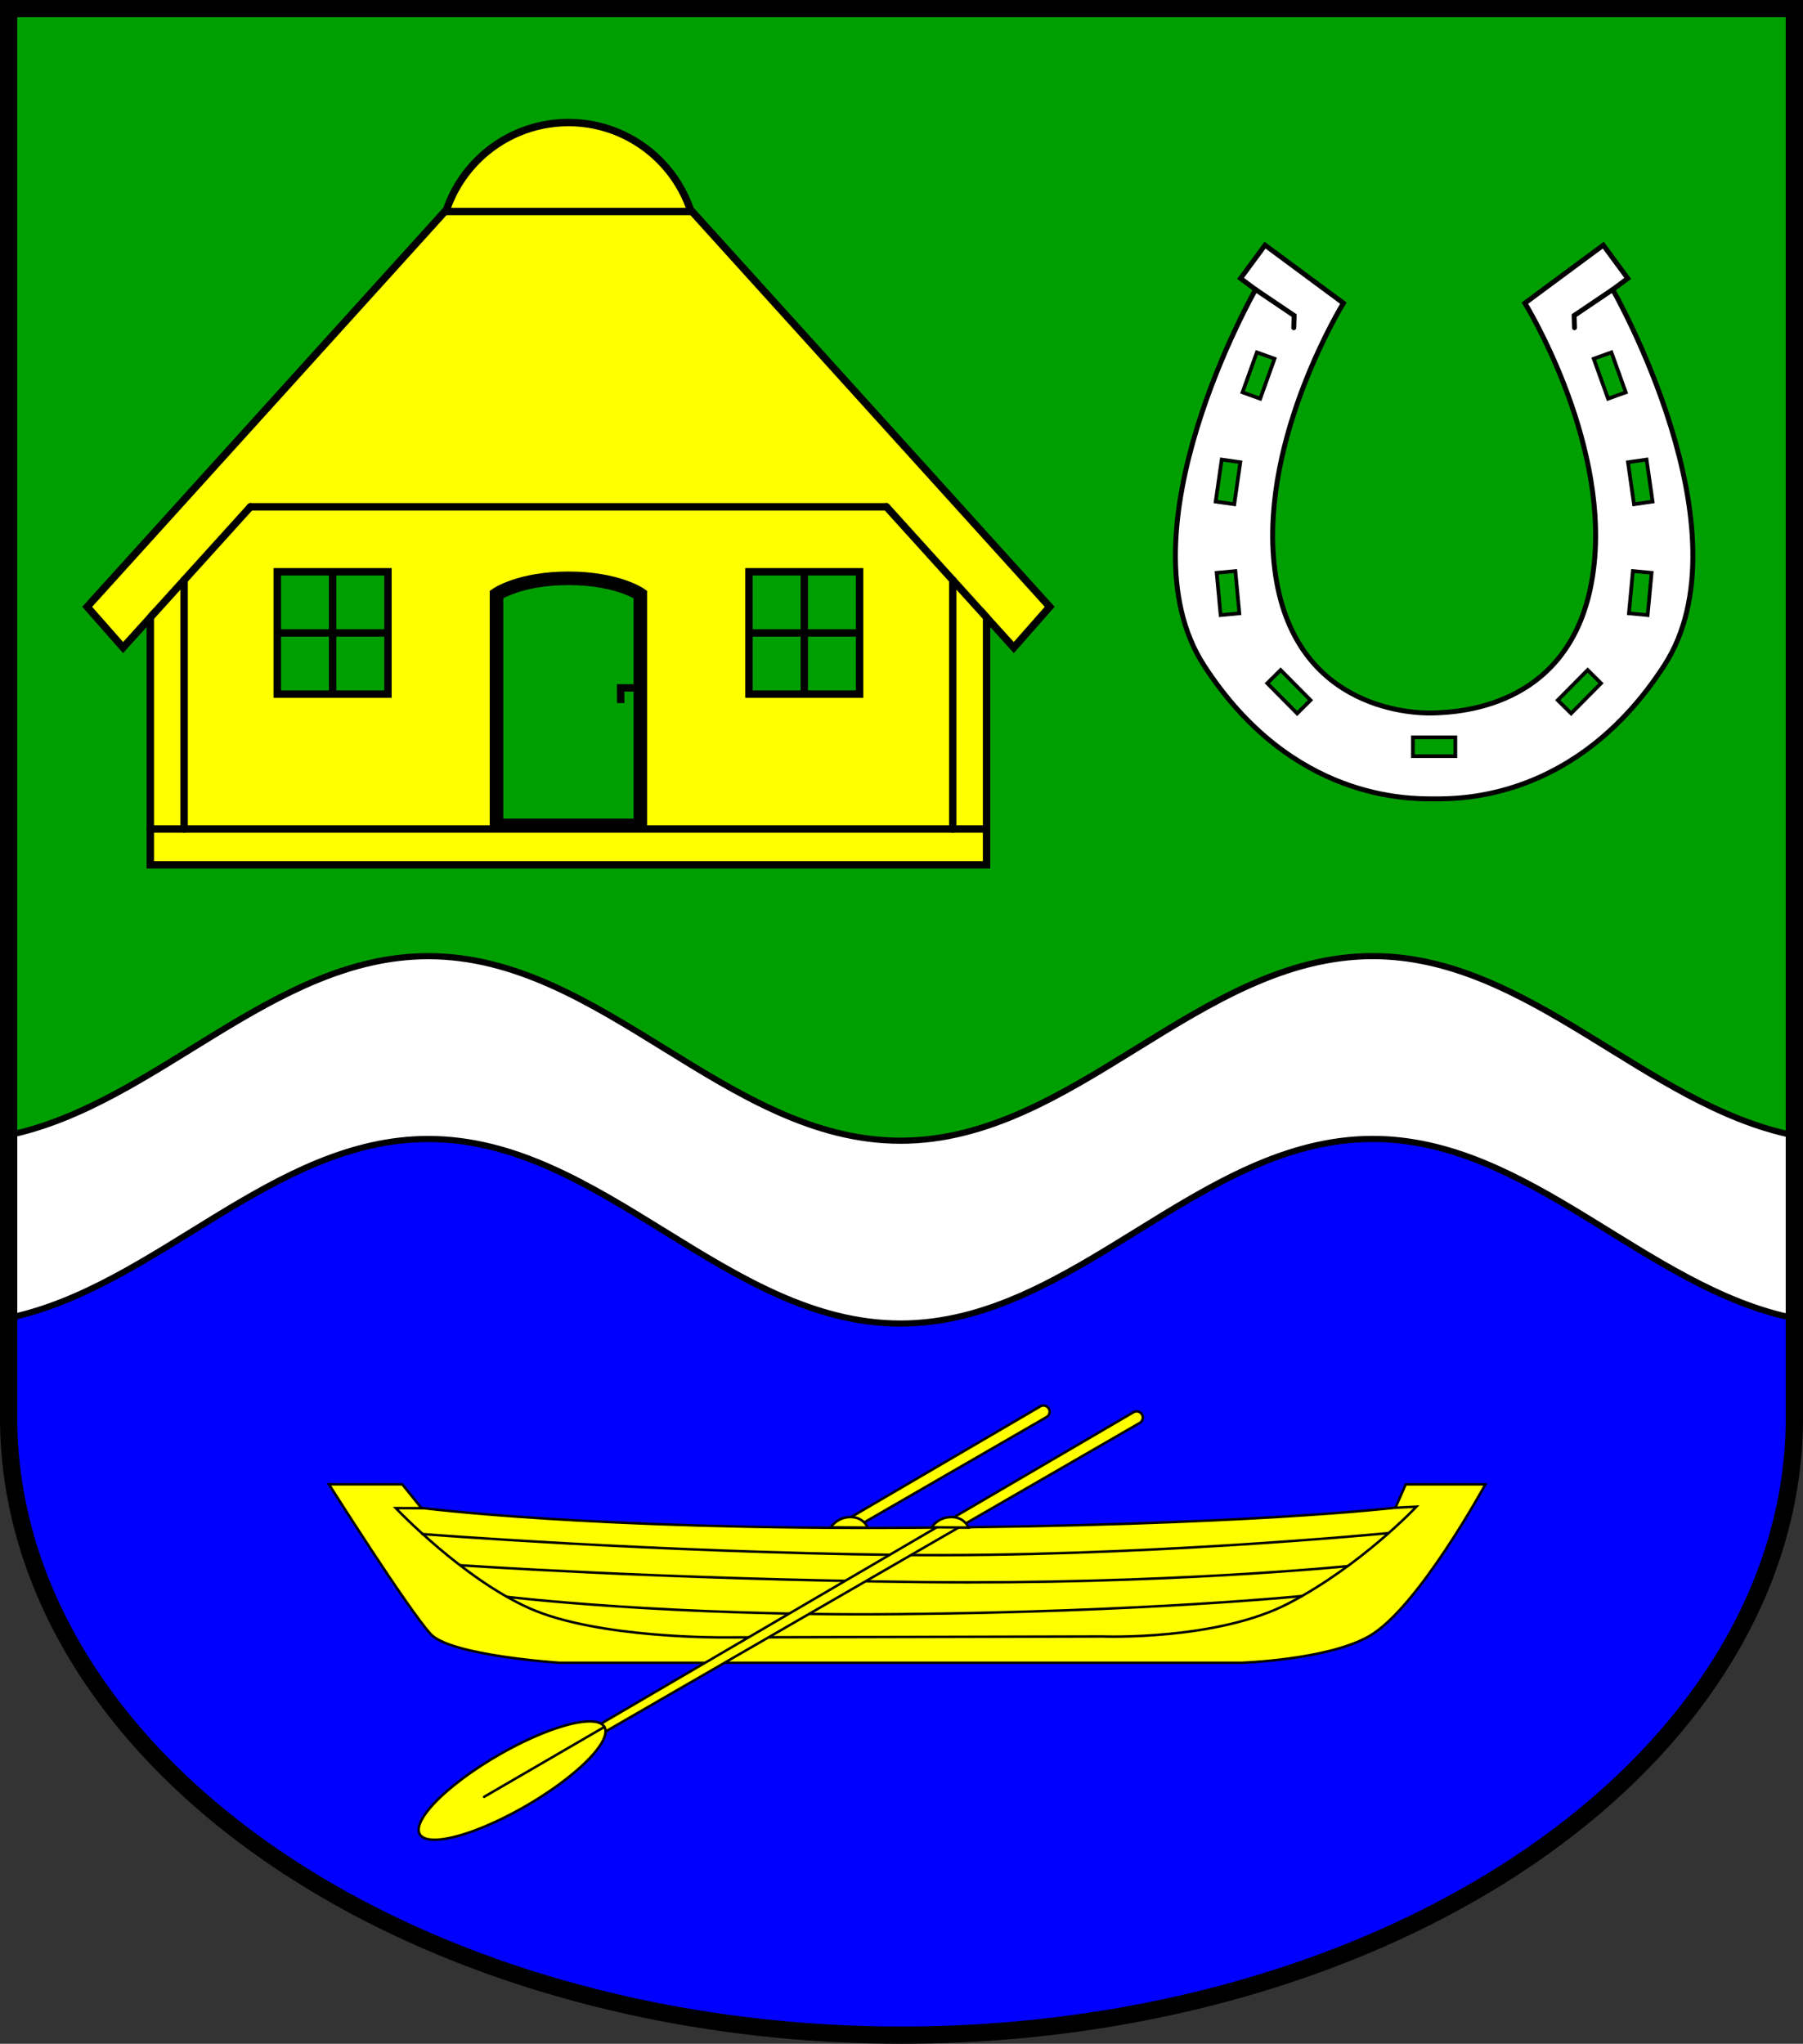 <?xml version="1.0" encoding="UTF-8" standalone="no"?>
<!-- Created with Inkscape (http://www.inkscape.org/) -->

<svg
   width="146.125mm"
   height="165.631mm"
   viewBox="0 0 146.125 165.631"
   version="1.1"
   id="svg10076"
   inkscape:version="1.2.2 (732a01da63, 2022-12-09)"
   sodipodi:docname="Wappen Groß Sarau2.svg"
   xmlns:inkscape="http://www.inkscape.org/namespaces/inkscape"
   xmlns:sodipodi="http://sodipodi.sourceforge.net/DTD/sodipodi-0.dtd"
   xmlns="http://www.w3.org/2000/svg"
   xmlns:svg="http://www.w3.org/2000/svg">
  <rect x="0" y="0" width="146.125" height="165.631" fill="#333333" stroke="none"/>
  <sodipodi:namedview
     id="namedview10078"
     pagecolor="#ffffff"
     bordercolor="#666666"
     borderopacity="1.0"
     inkscape:showpageshadow="2"
     inkscape:pageopacity="0.0"
     inkscape:pagecheckerboard="0"
     inkscape:deskcolor="#d1d1d1"
     inkscape:document-units="mm"
     showgrid="false"
     inkscape:zoom="0.85507118"
     inkscape:cx="276.00041"
     inkscape:cy="314.00895"
     inkscape:current-layer="layer1" />
  <defs
     id="defs10073" />
  <g
     inkscape:label="Ebene 1"
     inkscape:groupmode="layer"
     id="layer1"
     transform="translate(376.355,264.036)">
    <g
       id="g9941"
       transform="translate(-408.06,-335.384)">
      <path
         id="path7027"
         style="fill:#009f01;fill-opacity:1;stroke:none;stroke-width:1.4;stroke-linecap:round;stroke-dasharray:none"
         d="M 32.406,72.048 V 186.254 a 72.362,50.024 0 0 0 72.362,50.024 72.362,50.024 0 0 0 72.362,-50.024 V 72.048 Z" />
      <path
         id="path7845"
         style="fill:#0000ff;fill-opacity:1;stroke:none;stroke-width:1.4;stroke-linecap:round;stroke-dasharray:none"
         d="m 66.699,153.848 -34.294,17.376 v 15.03 a 72.362,50.024 0 0 0 72.362,50.024 72.362,50.024 0 0 0 72.362,-50.024 v -14.081 l -34.922,-18.01 -37.754,17.933 z" />
      <path
         id="path7840"
         style="fill:#ffffff;fill-opacity:1;stroke:#000000;stroke-width:0.5;stroke-dasharray:none"
         d="m 142.958,148.832 c -14.087,7.8e-4 -24.182,14.96 -38.27,14.96 -14.087,7.8e-4 -24.188,-14.957 -38.276,-14.956 -12.626,7e-4 -22.046,12.011 -34.007,14.504 v 14.817 c 11.961,-2.493 21.381,-14.503 34.007,-14.504 14.087,-8.3e-4 24.188,14.957 38.276,14.956 14.087,-8.3e-4 24.182,-14.96 38.27,-14.96 12.682,-7.5e-4 22.135,12.116 34.172,14.534 v -14.817 c -12.037,-2.418 -21.49,-14.535 -34.172,-14.534 z" />
      <path
         id="path9782"
         style="fill:none;fill-opacity:1;stroke:#000000;stroke-width:1.4;stroke-linecap:round;stroke-dasharray:none"
         d="M 32.406,72.048 V 186.254 a 72.362,50.024 0 0 0 72.362,50.024 72.362,50.024 0 0 0 72.362,-50.024 V 72.048 Z" />
      <g
         id="g9885"
         transform="translate(168.804)">
        <g
           id="g3165"
           transform="translate(-166.852,1.28)">
          <circle
             style="fill:#ffff00;stroke:#000000;stroke-width:0.6;stroke-linecap:round;stroke-dasharray:none"
             id="path1231"
             cx="75.823"
             cy="90.435"
             r="10.437" />
          <path
             id="path925"
             style="fill:#ffff00;stroke:#000000;stroke-width:0.6;stroke-linecap:round;stroke-dasharray:none"
             d="m 65.806,87.208 -28.988,32.036 2.91,3.304 2.207,-2.439 v 20.047 h 33.888 33.887 v -20.047 l 2.207,2.439 2.91,-3.304 L 85.84,87.208 H 75.823 Z" />
          <path
             style="fill:none;stroke:#000000;stroke-width:0.6;stroke-linecap:round;stroke-dasharray:none"
             d="m 50.051,111.139 -8.116,8.969"
             id="path1077"
             sodipodi:nodetypes="cc" />
          <path
             style="fill:none;stroke:#000000;stroke-width:0.6;stroke-linecap:round;stroke-dasharray:none"
             d="m 101.595,111.139 8.116,8.969"
             id="path1147"
             sodipodi:nodetypes="cc"
             inkscape:transform-center-x="-29.829753"
             inkscape:transform-center-y="10.697034" />
          <path
             style="fill:none;stroke:#000000;stroke-width:0.6;stroke-linecap:round;stroke-dasharray:none"
             d="M 50.051,111.139 H 101.595"
             id="path1149" />
          <path
             style="fill:none;stroke:#000000;stroke-width:0.6;stroke-linecap:round;stroke-dasharray:none"
             d="m 44.676,117.08 v 20.173"
             id="path1153" />
          <path
             style="fill:none;stroke:#000000;stroke-width:0.6;stroke-linecap:round;stroke-dasharray:none"
             d="M 41.935,137.252 H 109.711"
             id="path1155" />
          <path
             style="fill:none;stroke:#000000;stroke-width:0.6;stroke-linecap:round;stroke-dasharray:none"
             d="m 106.97,117.08 v 20.173"
             id="path1157"
             inkscape:transform-center-x="-31.147248"
             inkscape:transform-center-y="19.978284" />
          <g
             id="g2219">
            <rect
               style="fill:#009f01;fill-opacity:1;stroke:none;stroke-width:0.6;stroke-linecap:round;stroke-dasharray:none"
               id="rect1316"
               width="8.967"
               height="9.91"
               x="52.227"
               y="116.409" />
            <rect
               style="fill:none;stroke:#000000;stroke-width:0.6;stroke-linecap:round;stroke-dasharray:none"
               id="rect1306"
               width="8.967"
               height="9.91"
               x="52.227"
               y="116.409" />
            <path
               style="fill:none;stroke:#000000;stroke-width:0.6;stroke-linecap:butt;stroke-dasharray:none"
               d="m 56.71,116.409 v 9.91"
               id="path1312" />
            <path
               style="fill:none;stroke:#000000;stroke-width:0.6;stroke-linecap:butt;stroke-dasharray:none"
               d="m 52.227,121.364 h 8.967"
               id="path1314" />
          </g>
          <g
             id="g2229"
             inkscape:transform-center-x="-19.113081"
             inkscape:transform-center-y="11.957708"
             transform="matrix(-1,0,0,1,151.646,0)">
            <rect
               style="fill:#009f01;fill-opacity:1;stroke:none;stroke-width:0.6;stroke-linecap:round;stroke-dasharray:none"
               id="rect2221"
               width="8.967"
               height="9.91"
               x="52.227"
               y="116.409" />
            <rect
               style="fill:none;stroke:#000000;stroke-width:0.6;stroke-linecap:round;stroke-dasharray:none"
               id="rect2223"
               width="8.967"
               height="9.91"
               x="52.227"
               y="116.409" />
            <path
               style="fill:none;stroke:#000000;stroke-width:0.6;stroke-linecap:butt;stroke-dasharray:none"
               d="m 56.71,116.409 v 9.91"
               id="path2225" />
            <path
               style="fill:none;stroke:#000000;stroke-width:0.6;stroke-linecap:butt;stroke-dasharray:none"
               d="m 52.227,121.364 h 8.967"
               id="path2227" />
          </g>
          <path
             style="fill:#009f01;fill-opacity:1;stroke:#000000;stroke-width:1.1;stroke-linecap:round;stroke-dasharray:none"
             d="m 81.652,118.242 c 0,0 -1.863,-1.307 -5.829,-1.307 -3.966,0 -5.829,1.307 -5.829,1.307 l -2e-6,18.718 H 81.652 Z"
             id="path2376"
             sodipodi:nodetypes="czcccc" />
          <path
             style="fill:none;fill-opacity:1;stroke:#000000;stroke-width:0.6;stroke-linecap:butt;stroke-dasharray:none"
             d="m 81.652,125.82 -1.598,-0.007 0.007,1.231"
             id="path2384"
             sodipodi:nodetypes="ccc" />
        </g>
        <g
           id="g5658"
           transform="translate(-166.852,0.231)">
          <path
             id="path3250"
             style="fill:#ffffff;fill-opacity:1;stroke:#000000;stroke-width:0.4;stroke-linecap:butt;stroke-dasharray:none"
             d="m 132.278,90.984 -1.986,2.694 1.22,0.905 c 0,0 -11.219,19.602 -4.169,30.479 7.109,10.966 16.643,10.795 18.641,10.795 1.997,0 11.533,0.171 18.641,-10.795 7.051,-10.877 -4.169,-30.479 -4.169,-30.479 l 1.22,-0.905 -1.986,-2.694 -6.351,4.7 c 0,0 6.652,10.758 5.623,21.04 -1.176,11.75 -10.941,12.093 -12.978,12.172 -2.038,0.079 -11.802,-0.422 -12.978,-12.172 -1.029,-10.282 5.624,-21.04 5.624,-21.04 z"
             sodipodi:nodetypes="cccszsccccszscc" />
          <path
             style="fill:none;fill-opacity:1;stroke:#000000;stroke-width:0.4;stroke-linecap:round;stroke-dasharray:none"
             d="m 131.511,94.582 3.125,2.108 -0.028,0.987"
             id="path3313"
             sodipodi:nodetypes="ccc" />
          <path
             style="fill:none;fill-opacity:1;stroke:#000000;stroke-width:0.4;stroke-linecap:round;stroke-dasharray:none"
             d="m 160.455,94.582 -3.125,2.108 0.028,0.987"
             id="path3315"
             sodipodi:nodetypes="ccc"
             inkscape:transform-center-x="-12.90991"
             inkscape:transform-center-y="-1.0011104" />
          <rect
             style="fill:#009f01;fill-opacity:1;stroke:#000000;stroke-width:0.3;stroke-linecap:round;stroke-dasharray:none"
             id="rect3402"
             width="3.441"
             height="1.524"
             x="144.263"
             y="130.872" />
          <g
             id="g5356"
             inkscape:transform-center-x="13.862414"
             inkscape:transform-center-y="0.88374749"
             style="stroke:#000000">
            <rect
               style="fill:#009f01;fill-opacity:1;stroke:#000000;stroke-width:0.3;stroke-linecap:round;stroke-dasharray:none"
               id="rect3404"
               width="3.441"
               height="1.524"
               x="-52.793"
               y="157.549"
               transform="rotate(-70.256)" />
            <rect
               style="fill:#009f01;fill-opacity:1;stroke:#000000;stroke-width:0.3;stroke-linecap:round;stroke-dasharray:none"
               id="rect5269"
               width="3.441"
               height="1.524"
               x="-92.432"
               y="142.839"
               transform="rotate(-81.842)" />
            <rect
               style="fill:#009f01;fill-opacity:1;stroke:#000000;stroke-width:0.3;stroke-linecap:round;stroke-dasharray:none"
               id="rect5271"
               width="3.441"
               height="1.524"
               x="-132.437"
               y="116.837"
               transform="rotate(-95.351)" />
            <rect
               style="fill:#009f01;fill-opacity:1;stroke:#000000;stroke-width:0.3;stroke-linecap:round;stroke-dasharray:none"
               id="rect5273"
               width="3.441"
               height="1.524"
               x="-186.526"
               y="5.01"
               transform="rotate(-134.753)" />
          </g>
          <g
             id="g5642"
             inkscape:transform-center-x="-13.862414"
             inkscape:transform-center-y="0.88374749"
             transform="matrix(-1,0,0,1,291.966,0)"
             style="stroke:#000000">
            <rect
               style="fill:#009f01;fill-opacity:1;stroke:#000000;stroke-width:0.3;stroke-linecap:round;stroke-dasharray:none"
               id="rect5634"
               width="3.441"
               height="1.524"
               x="-52.793"
               y="157.549"
               transform="rotate(-70.256)" />
            <rect
               style="fill:#009f01;fill-opacity:1;stroke:#000000;stroke-width:0.3;stroke-linecap:round;stroke-dasharray:none"
               id="rect5636"
               width="3.441"
               height="1.524"
               x="-92.432"
               y="142.839"
               transform="rotate(-81.842)" />
            <rect
               style="fill:#009f01;fill-opacity:1;stroke:#000000;stroke-width:0.3;stroke-linecap:round;stroke-dasharray:none"
               id="rect5638"
               width="3.441"
               height="1.524"
               x="-132.437"
               y="116.837"
               transform="rotate(-95.351)" />
            <rect
               style="fill:#009f01;fill-opacity:1;stroke:#000000;stroke-width:0.3;stroke-linecap:round;stroke-dasharray:none"
               id="rect5640"
               width="3.441"
               height="1.524"
               x="-186.526"
               y="5.01"
               transform="rotate(-134.753)" />
          </g>
        </g>
      </g>
      <g
         id="g6107"
         transform="translate(-320.824,164.955)">
        <path
           id="path6049"
           style="fill:#ffff00;stroke:#000000;stroke-width:0.2;stroke-linecap:round;stroke-dasharray:none"
           d="m 437.13,20.3 c -0.096,-0.006 -0.195,0.015 -0.285,0.068 l -26.245,15.349 0.376,0.749 26.373,-15.234 c 0.24,-0.139 0.321,-0.444 0.181,-0.684 -0.087,-0.15 -0.239,-0.238 -0.399,-0.249 z" />
        <path
           style="fill:#ffff00;fill-opacity:1;stroke:#000000;stroke-width:0.2;stroke-linecap:round;stroke-dasharray:none"
           d="m 386.666,28.591 -1.534,-1.905 h -5.938 c 0,0 6.343,10.039 8.235,12.125 1.595,1.759 10.456,2.336 10.456,2.336 h 55.228 c 0,0 7.037,-0.227 10.4,-2.169 3.949,-2.28 9.399,-12.291 9.399,-12.291 h -6.452 l -0.834,1.891 c 0,0 -12.109,1.453 -39.24,1.627 -26.117,0.167 -39.721,-1.612 -39.721,-1.612 z"
           id="path5776"
           sodipodi:nodetypes="cccsccscccsc" />
        <path
           style="fill:none;fill-opacity:1;stroke:#000000;stroke-width:0.2;stroke-linecap:round;stroke-dasharray:none"
           d="m 386.779,28.618 -2.177,-0.007 c 0,0 5.459,5.751 10.892,8.142 5.541,2.438 15.684,2.336 15.684,2.336 l 30.704,-0.075 c 0,0 9.285,0.354 15.125,-2.705 5.84,-3.059 10.32,-7.815 10.32,-7.815 l -1.73,0.088"
           id="path5823"
           sodipodi:nodetypes="ccsccscc" />
        <path
           style="fill:#ffff00;fill-opacity:1;stroke:#000000;stroke-width:0.2;stroke-linecap:round;stroke-dasharray:none"
           d="m 386.765,30.715 c 0,0 18.543,1.455 38.6,1.691 19.194,0.226 39.701,-1.77 39.701,-1.77"
           id="path5825"
           sodipodi:nodetypes="csc" />
        <path
           style="fill:#ffff00;fill-opacity:1;stroke:#000000;stroke-width:0.2;stroke-linecap:round;stroke-dasharray:none"
           d="m 389.832,33.241 c 0,0 16.262,1.131 37.499,1.367 19.434,0.216 34.375,-1.29 34.375,-1.29"
           id="path5827"
           sodipodi:nodetypes="csc" />
        <path
           style="fill:#ffff00;fill-opacity:1;stroke:#000000;stroke-width:0.2;stroke-linecap:round;stroke-dasharray:none"
           d="m 393.686,35.808 c 0,0 13.068,1.581 31.835,1.396 19.942,-0.196 32.533,-1.468 32.533,-1.468"
           id="path5877"
           sodipodi:nodetypes="csc" />
        <g
           id="g6047"
           transform="rotate(-120.167,299.891,62.371)"
           style="stroke-width:0.2;stroke-dasharray:none">
          <path
             id="rect5928"
             style="fill:#ffff00;stroke:#000000;stroke-width:0.2;stroke-linecap:round;stroke-dasharray:none"
             d="m 262.68,153.059 c 0.277,0 0.352,0.223 0.353,0.501 l 0.147,54.616 c 7.5e-4,0.277 -0.223,0.501 -0.501,0.501 -0.277,0 -0.501,-0.223 -0.501,-0.501 l 0.147,-54.616 c 7.5e-4,-0.277 0.076,-0.501 0.353,-0.501 z"
             sodipodi:nodetypes="ssssssss" />
          <path
             id="path6037"
             style="fill:#ffff00;stroke:#000000;stroke-width:0.2;stroke-linecap:round;stroke-dasharray:none"
             d="m 265.02,149.631 a 2.34,8.652 0 0 1 -2.34,8.652 2.34,8.652 0 0 1 -2.34,-8.652 2.34,8.652 0 0 1 2.34,-8.652 2.34,8.652 0 0 1 2.34,8.652 z" />
          <path
             style="fill:#ffff00;fill-opacity:1;stroke:#000000;stroke-width:0.2;stroke-linecap:round;stroke-dasharray:none"
             d="m 262.68,147.006 v 11.277"
             id="path6042" />
        </g>
        <path
           style="fill:#ffff00;fill-opacity:1;stroke:#000000;stroke-width:0.2;stroke-linecap:round;stroke-dasharray:none"
           d="m 428.034,30.162 c 0,0 0.461,-0.75 1.46,-0.82 1.182,-0.083 1.529,0.848 1.529,0.848 z"
           id="path6065"
           sodipodi:nodetypes="cscc" />
        <path
           style="fill:#ffff00;fill-opacity:1;stroke:#000000;stroke-width:0.2;stroke-linecap:round;stroke-dasharray:none"
           d="m 419.861,30.162 c 0,0 0.461,-0.75 1.46,-0.82 1.182,-0.083 1.529,0.848 1.529,0.848 z"
           id="path6067"
           sodipodi:nodetypes="cscc" />
      </g>
    </g>
  </g>
</svg>
